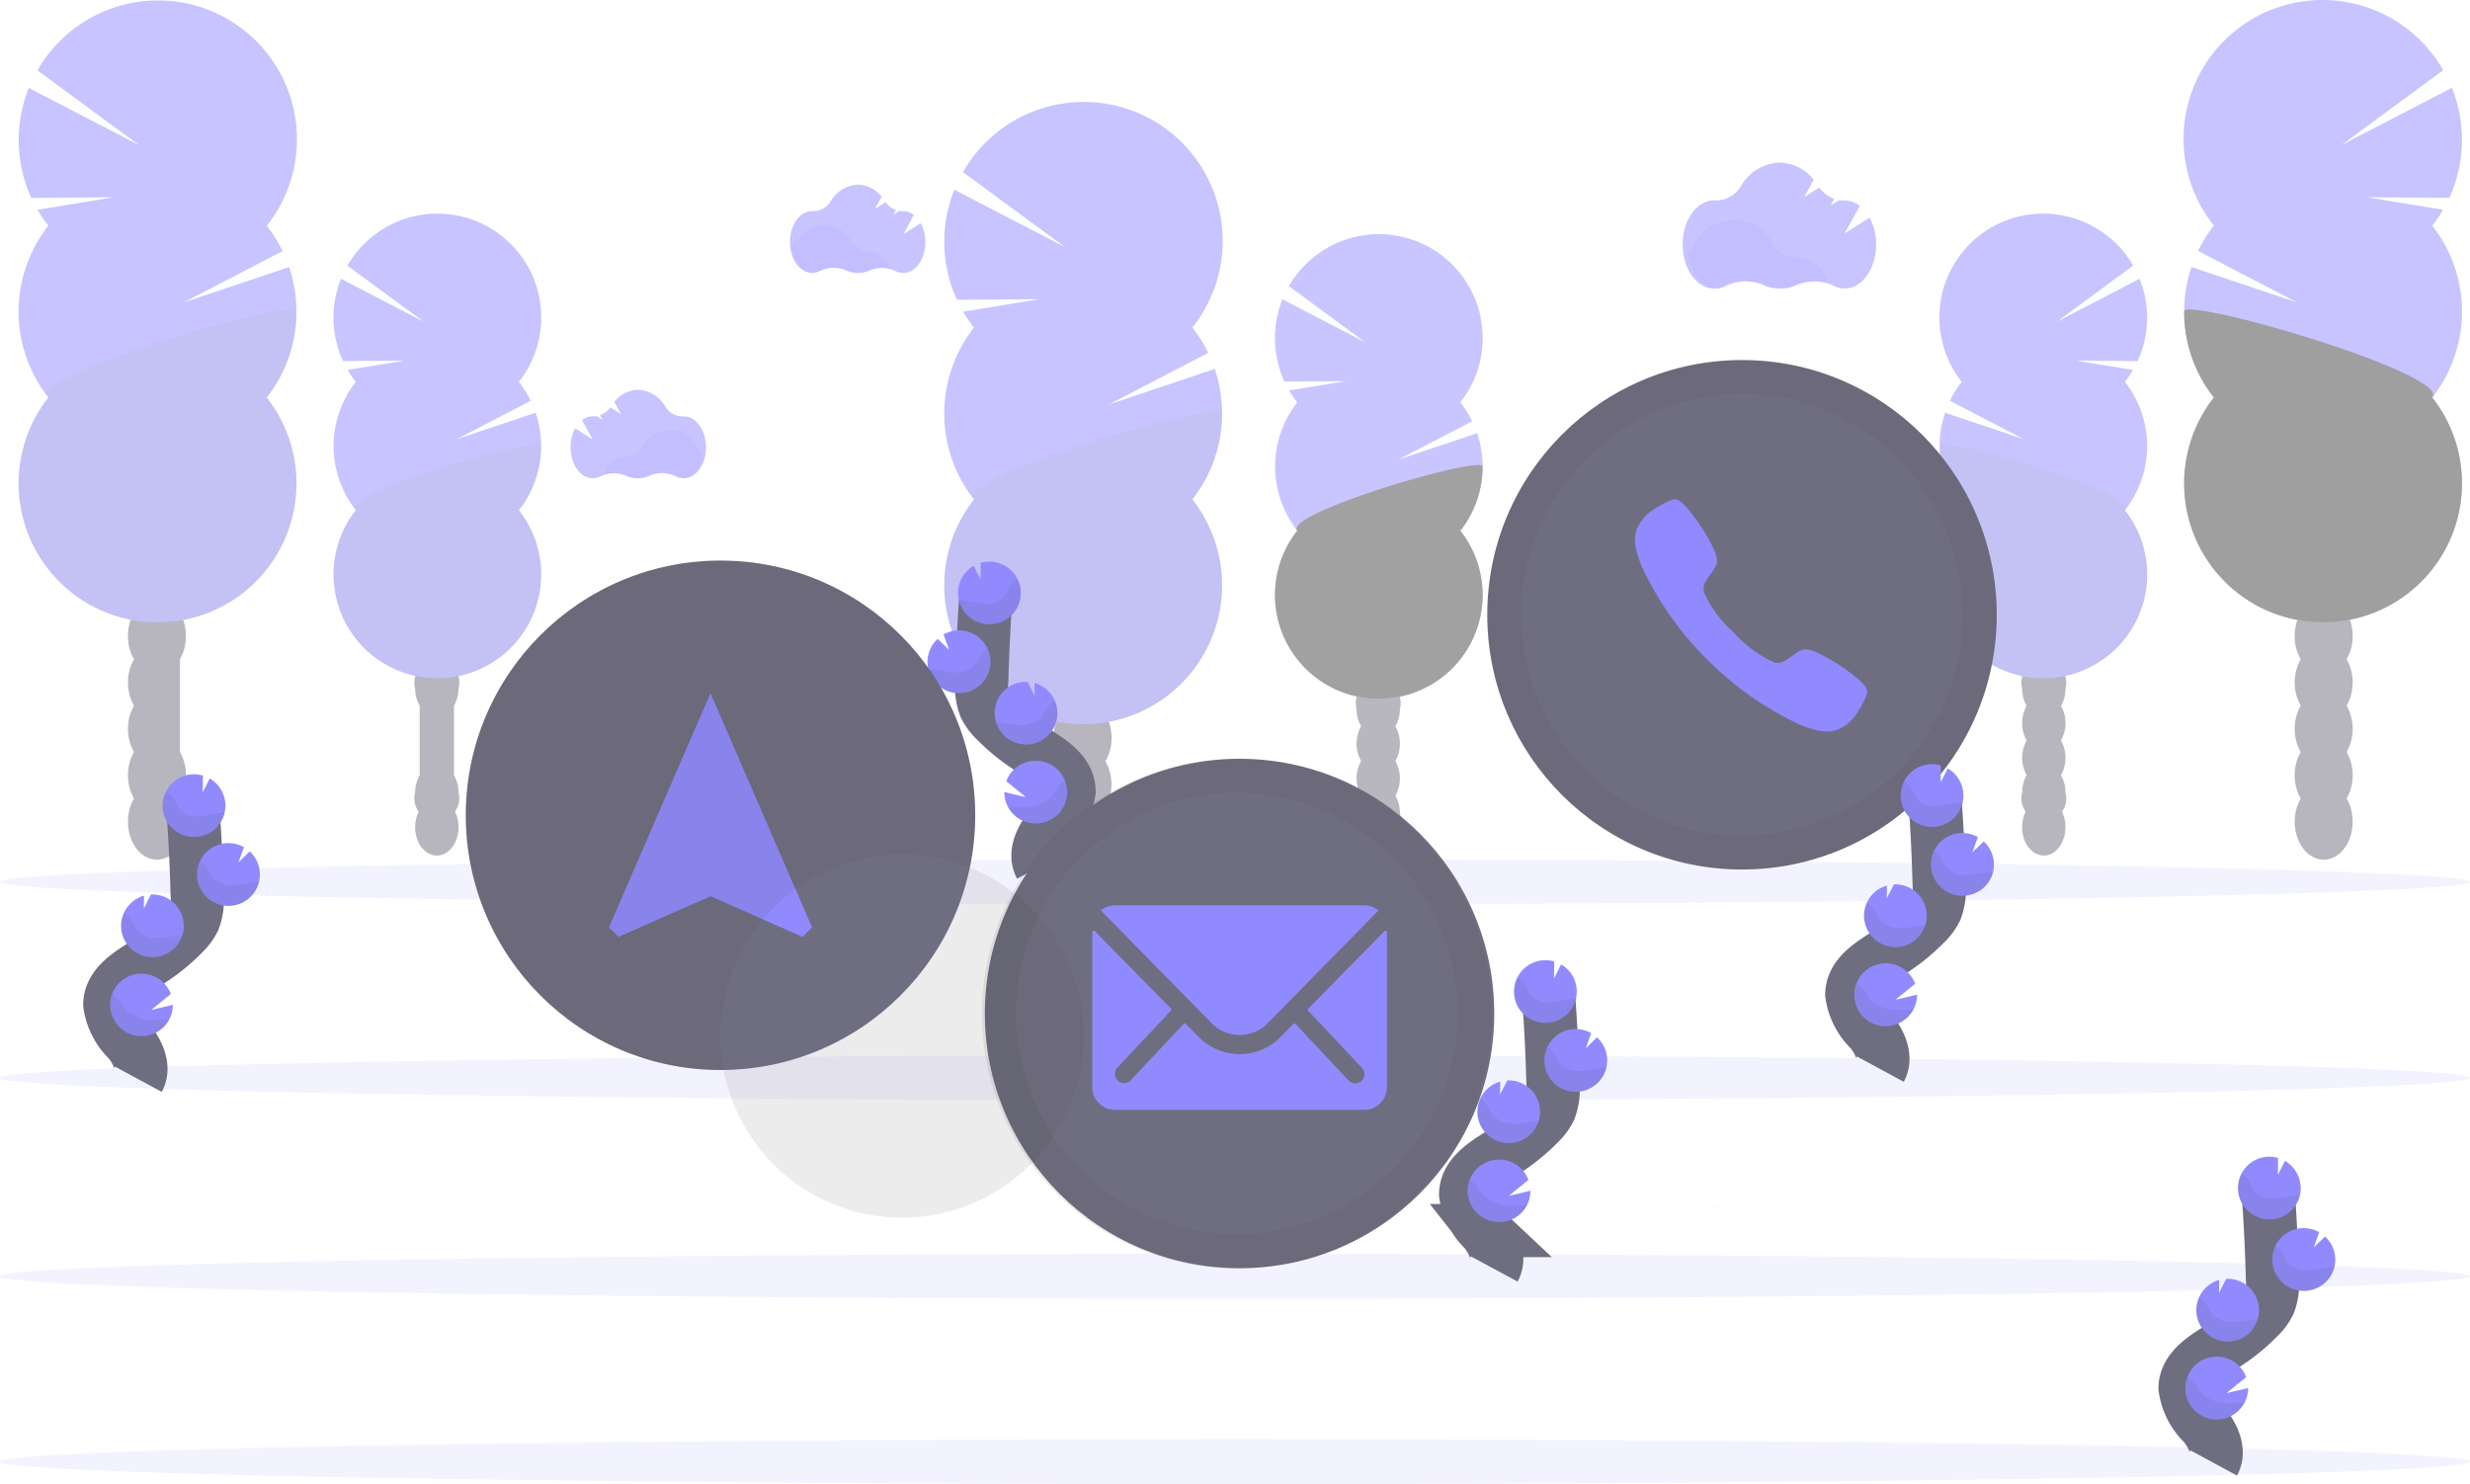 <svg xmlns="http://www.w3.org/2000/svg" width="185.734" height="111.606" viewBox="0 0 185.734 111.606"><defs><style>.a{opacity:0.75;}.b,.h{opacity:0.5;}.c{fill:#3f3d56;}.d,.g,.h{fill:#6c63ff;}.e,.g,.j{opacity:0.1;}.f{opacity:0.491;}.i{fill:none;stroke:#3f3d56;stroke-miterlimit:10;stroke-width:4px;}</style></defs><g class="a" transform="translate(0 0.359)"><g class="b" transform="translate(71.005 7.305)"><ellipse class="c" cx="2.18" cy="2.855" rx="2.18" ry="2.855" transform="translate(8.218 58.934)"/><path class="c" d="M523.914,441.59a3.449,3.449,0,0,0,.456-1.746c0-1.577-.977-2.855-2.182-2.855S520,438.272,520,439.849a3.45,3.45,0,0,0,.456,1.746,3.566,3.566,0,0,0,0,3.489,3.566,3.566,0,0,0,0,3.489,3.438,3.438,0,0,0-.456,1.746c0,1.575.977,2.855,2.18,2.855s2.182-1.28,2.182-2.855a3.438,3.438,0,0,0-.456-1.746,3.566,3.566,0,0,0,0-3.489,3.566,3.566,0,0,0,0-3.489Z" transform="translate(-511.789 -392.017)"/><ellipse class="c" cx="2.18" cy="2.855" rx="2.18" ry="2.855" transform="translate(8.218 41.488)"/><ellipse class="c" cx="2.18" cy="2.855" rx="2.18" ry="2.855" transform="translate(8.218 37.999)"/><path class="d" d="M479.385,219.245a10.168,10.168,0,0,1-.812-1.2l5.729-.941-6.2.046a10.466,10.466,0,0,1-.192-8.277l8.314,4.313-7.664-5.637a10.448,10.448,0,1,1,17.245,11.688,10.45,10.45,0,0,1,1.192,1.9l-7.44,3.874,7.931-2.661a10.448,10.448,0,0,1-1.684,9.81,10.446,10.446,0,1,1-16.421,0,10.446,10.446,0,0,1,0-12.918Z" transform="translate(-477.149 -202.271)"/><path class="e" d="M498.042,323.92a10.4,10.4,0,0,1-2.236,6.459,10.446,10.446,0,1,1-16.421,0C477.985,328.6,498.042,322.748,498.042,323.92Z" transform="translate(-477.149 -300.487)"/></g><g class="f" transform="translate(95.87 17.247)"><ellipse class="c" cx="1.631" cy="2.133" rx="1.631" ry="2.133" transform="translate(6.141 44.004)"/><path class="c" d="M658.679,430.757a2.573,2.573,0,0,0,.339-1.3,1.689,1.689,0,1,0-3.259,0,2.554,2.554,0,0,0,.341,1.3,2.663,2.663,0,0,0,0,2.608,2.663,2.663,0,0,0,0,2.608,2.554,2.554,0,0,0-.341,1.3,1.689,1.689,0,1,0,3.259,0,2.573,2.573,0,0,0-.339-1.3,2.682,2.682,0,0,0,0-2.608A2.683,2.683,0,0,0,658.679,430.757Z" transform="translate(-649.62 -393.747)"/><ellipse class="c" cx="1.631" cy="2.133" rx="1.631" ry="2.133" transform="translate(6.141 30.967)"/><ellipse class="c" cx="1.631" cy="2.133" rx="1.631" ry="2.133" transform="translate(6.141 28.359)"/><path class="d" d="M625.391,264.75a7.477,7.477,0,0,1-.607-.893l4.282-.7-4.631.034a7.825,7.825,0,0,1-.149-6.187l6.214,3.225-5.731-4.215a7.808,7.808,0,1,1,12.893,8.737,7.9,7.9,0,0,1,.891,1.424L633,269.06l5.926-1.989a7.81,7.81,0,0,1-1.259,7.331,7.806,7.806,0,1,1-12.263,0,7.806,7.806,0,0,1,0-9.653Z" transform="translate(-623.72 -252.103)"/><path d="M639.348,342.815a7.773,7.773,0,0,1-1.671,4.827,7.806,7.806,0,1,1-12.263,0C624.364,346.314,639.348,341.94,639.348,342.815Z" transform="translate(-623.736 -325.341)"/></g><g class="b" transform="translate(164.187 -0.359)"><ellipse class="c" cx="2.18" cy="2.855" rx="2.18" ry="2.855" transform="translate(8.365 58.934)"/><path class="c" d="M1079.645,401.59a3.449,3.449,0,0,1-.456-1.746c0-1.577.977-2.855,2.182-2.855s2.181,1.278,2.181,2.855a3.449,3.449,0,0,1-.456,1.746,3.566,3.566,0,0,1,0,3.489,3.566,3.566,0,0,1,0,3.489,3.438,3.438,0,0,1,.456,1.746c0,1.575-.977,2.855-2.181,2.855s-2.182-1.28-2.182-2.855a3.438,3.438,0,0,1,.456-1.746,3.566,3.566,0,0,1,0-3.489A3.566,3.566,0,0,1,1079.645,401.59Z" transform="translate(-1070.826 -352.017)"/><ellipse class="c" cx="2.18" cy="2.855" rx="2.18" ry="2.855" transform="translate(8.365 41.488)"/><ellipse class="c" cx="2.18" cy="2.855" rx="2.18" ry="2.855" transform="translate(8.365 37.999)"/><path class="d" d="M1054.249,179.245a10.179,10.179,0,0,0,.812-1.2l-5.729-.941,6.2.046a10.465,10.465,0,0,0,.192-8.277l-8.314,4.313,7.664-5.637a10.448,10.448,0,1,0-17.245,11.688,10.452,10.452,0,0,0-1.192,1.9l7.44,3.874-7.931-2.661a10.448,10.448,0,0,0,1.684,9.81,10.446,10.446,0,1,0,16.421,0,10.446,10.446,0,0,0,0-12.918Z" transform="translate(-1035.541 -162.271)"/><path d="M1035.809,283.92a10.4,10.4,0,0,0,2.236,6.459,10.446,10.446,0,1,0,16.421,0C1055.867,288.6,1035.809,282.748,1035.809,283.92Z" transform="translate(-1035.758 -260.487)"/></g><g class="b" transform="translate(145.834 15.704)"><ellipse class="c" cx="1.631" cy="2.133" rx="1.631" ry="2.133" transform="translate(6.218 44.004)"/><path class="c" d="M972.569,424.757a2.572,2.572,0,0,1-.339-1.3,1.689,1.689,0,1,1,3.259,0,2.553,2.553,0,0,1-.341,1.3,2.663,2.663,0,0,1,0,2.608,2.663,2.663,0,0,1,0,2.608,2.554,2.554,0,0,1,.341,1.3,1.689,1.689,0,1,1-3.259,0,2.573,2.573,0,0,1,.339-1.3,2.683,2.683,0,0,1,0-2.608,2.683,2.683,0,0,1,0-2.608Z" transform="translate(-966.007 -387.747)"/><ellipse class="c" cx="1.631" cy="2.133" rx="1.631" ry="2.133" transform="translate(6.218 30.967)"/><ellipse class="c" cx="1.631" cy="2.133" rx="1.631" ry="2.133" transform="translate(6.218 28.359)"/><path class="d" d="M953.706,258.75a7.47,7.47,0,0,0,.607-.893l-4.282-.7,4.631.034a7.825,7.825,0,0,0,.149-6.187l-6.214,3.225,5.731-4.215a7.808,7.808,0,1,0-12.893,8.737,7.894,7.894,0,0,0-.891,1.424l5.557,2.888-5.915-1.987a7.81,7.81,0,0,0,1.259,7.331,7.806,7.806,0,1,0,12.263,0,7.806,7.806,0,0,0,0-9.653Z" transform="translate(-939.756 -246.103)"/><path class="e" d="M939.783,336.815a7.774,7.774,0,0,0,1.671,4.827,7.806,7.806,0,1,0,12.263,0C954.767,340.314,939.783,335.94,939.783,336.815Z" transform="translate(-939.775 -319.341)"/></g><g class="b" transform="translate(1.4 -0.327)"><ellipse class="c" cx="2.18" cy="2.855" rx="2.18" ry="2.855" transform="translate(8.22 58.902)"/><path class="c" d="M106.114,401.59a3.449,3.449,0,0,0,.456-1.746c0-1.577-.977-2.855-2.18-2.855s-2.18,1.278-2.18,2.855a3.449,3.449,0,0,0,.454,1.746,3.577,3.577,0,0,0,0,3.489,3.577,3.577,0,0,0,0,3.489,3.435,3.435,0,0,0-.454,1.746c0,1.575.975,2.855,2.18,2.855s2.186-1.276,2.186-2.851a3.438,3.438,0,0,0-.456-1.746,797839.729,797839.729,0,0,1,0-6.978Z" transform="translate(-93.989 -352.049)"/><ellipse class="c" cx="2.18" cy="2.855" rx="2.18" ry="2.855" transform="translate(8.22 41.456)"/><ellipse class="c" cx="2.18" cy="2.855" rx="2.18" ry="2.855" transform="translate(8.22 37.967)"/><path class="d" d="M61.549,179.381a10.409,10.409,0,0,1-.812-1.2l5.731-.941-6.2.056a10.465,10.465,0,0,1-.192-8.277l8.316,4.313L60.725,167.7A10.446,10.446,0,1,1,77.97,179.386a10.45,10.45,0,0,1,1.192,1.9l-7.442,3.865,7.932-2.661a10.46,10.46,0,0,1-1.686,9.81,10.446,10.446,0,1,1-16.421,0,10.446,10.446,0,0,1,0-12.918Z" transform="translate(-59.309 -162.439)"/><path class="e" d="M80.2,283.92a10.4,10.4,0,0,1-2.236,6.459,10.446,10.446,0,1,1-16.421,0C60.145,288.6,80.2,282.748,80.2,283.92Z" transform="translate(-59.309 -260.519)"/></g><g class="b" transform="translate(25.077 15.704)"><ellipse class="c" cx="1.631" cy="2.133" rx="1.631" ry="2.133" transform="translate(6.141 44.004)"/><path class="c" d="M217.85,424.757a2.573,2.573,0,0,0,.339-1.3,1.689,1.689,0,1,0-3.259,0,2.573,2.573,0,0,0,.341,1.3,445676.2,445676.2,0,0,1,0,5.216,2.573,2.573,0,0,0-.341,1.3,1.689,1.689,0,1,0,3.259,0,2.573,2.573,0,0,0-.339-1.3,222832.884,222832.884,0,0,0,0-5.215Z" transform="translate(-208.789 -387.747)"/><ellipse class="c" cx="1.631" cy="2.133" rx="1.631" ry="2.133" transform="translate(6.141 30.967)"/><ellipse class="c" cx="1.631" cy="2.133" rx="1.631" ry="2.133" transform="translate(6.141 28.359)"/><path class="d" d="M184.551,258.75a7.7,7.7,0,0,1-.607-.893l4.282-.7-4.631.034a7.825,7.825,0,0,1-.149-6.187l6.214,3.225-5.731-4.215a7.808,7.808,0,1,1,12.893,8.737,7.688,7.688,0,0,1,.891,1.424l-5.557,2.888,5.926-1.989a7.81,7.81,0,0,1-1.259,7.331,7.806,7.806,0,1,1-12.263,0,7.806,7.806,0,0,1,0-9.653Z" transform="translate(-182.88 -246.103)"/><path class="e" d="M198.508,336.815a7.774,7.774,0,0,1-1.671,4.827,7.806,7.806,0,1,1-12.263,0C183.52,340.314,198.508,335.94,198.508,336.815Z" transform="translate(-182.896 -319.341)"/></g><ellipse class="g" cx="92.867" cy="1.698" rx="92.867" ry="1.698" transform="translate(0 93.913)"/><ellipse class="g" cx="92.867" cy="1.698" rx="92.867" ry="1.698" transform="translate(0 107.852)"/><ellipse class="g" cx="92.867" cy="1.698" rx="92.867" ry="1.698" transform="translate(0 64.252)"/><ellipse class="g" cx="92.867" cy="1.698" rx="92.867" ry="1.698" transform="translate(0 78.989)"/><path class="g" d="M816.466,253.308a3.506,3.506,0,0,0-2.031.222,3,3,0,0,1-2.441,0,3.426,3.426,0,0,0-2.874.056,1.771,1.771,0,0,1-.826.207c-1.165,0-2.133-1.173-2.334-2.719a2.277,2.277,0,0,0,.575-.627,3.27,3.27,0,0,1,5.838-.021,2.238,2.238,0,0,0,1.933,1.061h.031A2.411,2.411,0,0,1,816.466,253.308Z" transform="translate(-679.069 -232.45)"/><path class="h" d="M820,230.2l-1.882,1.192,1.15-2.077a1.859,1.859,0,0,0-1.138-.4H818.1a2.175,2.175,0,0,1-.383-.029l-.648.4.274-.5a2.259,2.259,0,0,1-1.117-.847l-1.15.724.72-1.311a3.339,3.339,0,0,0-2.556-1.291,3.506,3.506,0,0,0-2.928,1.8,2.186,2.186,0,0,1-1.933,1.042h-.063c-1.311,0-2.372,1.485-2.372,3.317s1.061,3.319,2.372,3.319a1.8,1.8,0,0,0,.826-.207,3.422,3.422,0,0,1,2.874-.057,2.98,2.98,0,0,0,2.441,0,3.434,3.434,0,0,1,2.847.056,1.782,1.782,0,0,0,.816.2c1.311,0,2.372-1.487,2.372-3.319A4.2,4.2,0,0,0,820,230.2Z" transform="translate(-679.415 -214.196)"/><path class="g" d="M412.25,253.807a2.46,2.46,0,0,0-1.424.155,2.092,2.092,0,0,1-1.707,0,2.391,2.391,0,0,0-2.01.04,1.268,1.268,0,0,1-.575.144c-.814,0-1.493-.82-1.634-1.9a1.594,1.594,0,0,0,.408-.439,2.29,2.29,0,0,1,4.087-.015,1.569,1.569,0,0,0,1.355.743h.021A1.7,1.7,0,0,1,412.25,253.807Z" transform="translate(-345.379 -233.986)"/><path class="h" d="M414.715,237.637l-1.316.835.8-1.454a1.293,1.293,0,0,0-.8-.284h-.023a1.435,1.435,0,0,1-.272-.021l-.446.284.192-.349a1.59,1.59,0,0,1-.782-.592l-.8.506.506-.916a2.34,2.34,0,0,0-1.79-.906A2.451,2.451,0,0,0,407.94,236a1.533,1.533,0,0,1-1.355.73h-.044c-.918,0-1.661,1.039-1.661,2.322s.743,2.322,1.661,2.322a1.246,1.246,0,0,0,.575-.146,2.4,2.4,0,0,1,2.008-.038,2.058,2.058,0,0,0,1.709.012,2.4,2.4,0,0,1,1.993.038,1.242,1.242,0,0,0,.575.142c.916,0,1.659-1.04,1.659-2.322A2.938,2.938,0,0,0,414.715,237.637Z" transform="translate(-345.477 -221.213)"/><path class="g" d="M321.59,332.217a2.457,2.457,0,0,1,1.422.155,2.1,2.1,0,0,0,1.709,0,2.4,2.4,0,0,1,2.01.038,1.24,1.24,0,0,0,.575.146c.814,0,1.493-.822,1.632-1.9a1.562,1.562,0,0,1-.406-.439,2.292,2.292,0,0,0-4.089-.013,1.569,1.569,0,0,1-1.353.743h-.021A1.71,1.71,0,0,0,321.59,332.217Z" transform="translate(-276.12 -296.948)"/><path class="h" d="M307.2,316.085l1.318.835-.8-1.452a1.3,1.3,0,0,1,.8-.285h.021a1.634,1.634,0,0,0,.274-.019l.446.282-.192-.347a1.588,1.588,0,0,0,.78-.592l.8.506-.5-.918a2.338,2.338,0,0,1,1.79-.9,2.453,2.453,0,0,1,2.048,1.265,1.533,1.533,0,0,0,1.353.73h.046c.916,0,1.659,1.04,1.659,2.322s-.743,2.322-1.659,2.322a1.243,1.243,0,0,1-.575-.144,2.391,2.391,0,0,0-2.01-.04,2.08,2.08,0,0,1-.858.192,2.108,2.108,0,0,1-.851-.18,2.4,2.4,0,0,0-1.991.038,1.241,1.241,0,0,1-.575.142c-.918,0-1.661-1.038-1.661-2.322A2.958,2.958,0,0,1,307.2,316.085Z" transform="translate(-263.955 -284.237)"/><path class="i" d="M707.239,566.812c.5-.927-.067-2.062-.719-2.888a4.691,4.691,0,0,1-1.431-2.738c.025-1.512,1.631-2.407,2.912-3.208a14.235,14.235,0,0,0,2.615-2.108,3.857,3.857,0,0,0,.8-1.077,4.355,4.355,0,0,0,.241-1.916q-.082-3.236-.32-6.469" transform="translate(-594.88 -471.751)"/><path class="d" d="M730.558,536.358a2.359,2.359,0,0,0-1.178-1.933l-.529,1.044.017-1.265a2.359,2.359,0,1,0,1.69,2.154Z" transform="translate(-611.993 -462.265)"/><path class="d" d="M709.689,614.751a2.359,2.359,0,0,1-4.453-.958,2.3,2.3,0,0,1,.153-.958,2.361,2.361,0,0,1,4.407.025l-1.473,1.2,1.621-.383A2.346,2.346,0,0,1,709.689,614.751Z" transform="translate(-594.864 -524.496)"/><path class="d" d="M711.989,585.372a2.359,2.359,0,0,1-.747-4.627l-.013.971.535-1.058h0a2.359,2.359,0,0,1,.22,4.714Z" transform="translate(-598.427 -499.775)"/><path class="d" d="M741.835,565.49a2.359,2.359,0,1,1,1.042-4.407l-.416,1.15.849-.839a2.359,2.359,0,0,1-1.483,4.095Z" transform="translate(-623.221 -483.755)"/><path class="e" d="M730.224,542.445c-.544.059-1.073.228-1.621.263a1.754,1.754,0,0,1-1.491-.521,7.562,7.562,0,0,1-.437-.766,1.679,1.679,0,0,0-.594-.56,2.359,2.359,0,1,0,4.407,1.567C730.4,542.429,730.313,542.435,730.224,542.445Z" transform="translate(-611.973 -467.718)"/><path class="e" d="M741.878,571.185a2.359,2.359,0,0,1-2.244-3.365,1.744,1.744,0,0,1,.473.475,7.989,7.989,0,0,0,.468.78,1.924,1.924,0,0,0,1.565.546c.569-.029,1.119-.192,1.686-.24.079,0,.157-.012.238-.013A2.359,2.359,0,0,1,741.878,571.185Z" transform="translate(-623.261 -489.445)"/><path class="e" d="M711.993,591.261a2.359,2.359,0,0,1-2.263-3.321,1.917,1.917,0,0,1,.5.479,7.89,7.89,0,0,0,.512.8,2.136,2.136,0,0,0,1.669.575c.6-.025,1.15-.155,1.724-.192A2.363,2.363,0,0,1,711.993,591.261Z" transform="translate(-598.423 -505.659)"/><path class="e" d="M709.689,621.086a2.359,2.359,0,0,1-4.453-.958,2.3,2.3,0,0,1,.153-.958,2.354,2.354,0,0,1,.517.462c.224.272.372.575.632.837a2.948,2.948,0,0,0,1.952.686,9.915,9.915,0,0,0,1.2-.069Z" transform="translate(-594.846 -530.827)"/><path class="i" d="M97.239,494.812c.5-.927-.067-2.062-.719-2.887a4.7,4.7,0,0,1-1.431-2.738c.025-1.512,1.631-2.407,2.912-3.207a14.237,14.237,0,0,0,2.615-2.108,3.857,3.857,0,0,0,.8-1.077,4.355,4.355,0,0,0,.241-1.916q-.084-3.236-.32-6.469" transform="translate(-86.833 -414.019)"/><path class="d" d="M120.558,464.358a2.359,2.359,0,0,0-1.178-1.933l-.529,1.044.017-1.265a2.359,2.359,0,1,0,1.69,2.154Z" transform="translate(-103.61 -404.246)"/><path class="d" d="M99.689,542.751a2.359,2.359,0,0,1-4.453-.958,2.3,2.3,0,0,1,.153-.958,2.361,2.361,0,0,1,4.407.025l-1.473,1.2,1.621-.383A2.345,2.345,0,0,1,99.689,542.751Z" transform="translate(-86.949 -466.477)"/><path class="d" d="M101.989,513.372a2.359,2.359,0,0,1-.747-4.627l-.013.971.535-1.058h0a2.359,2.359,0,0,1,.22,4.714Z" transform="translate(-90.414 -441.756)"/><path class="d" d="M131.835,493.49a2.359,2.359,0,1,1,1.042-4.407l-.416,1.15.849-.839a2.359,2.359,0,0,1-1.483,4.095Z" transform="translate(-114.533 -425.736)"/><path class="e" d="M120.224,470.445c-.544.059-1.073.228-1.621.263a1.754,1.754,0,0,1-1.491-.521,7.568,7.568,0,0,1-.437-.766,1.678,1.678,0,0,0-.594-.56,2.359,2.359,0,1,0,4.407,1.567C120.4,470.429,120.313,470.435,120.224,470.445Z" transform="translate(-103.595 -409.696)"/><path class="e" d="M131.878,499.185a2.359,2.359,0,0,1-2.244-3.365,1.746,1.746,0,0,1,.473.475,7.993,7.993,0,0,0,.468.78,1.924,1.924,0,0,0,1.565.546c.569-.029,1.119-.192,1.686-.24.079,0,.157-.012.238-.013A2.359,2.359,0,0,1,131.878,499.185Z" transform="translate(-114.576 -431.423)"/><path class="e" d="M101.993,519.261a2.359,2.359,0,0,1-2.263-3.321,1.916,1.916,0,0,1,.5.479,7.9,7.9,0,0,0,.512.8,2.136,2.136,0,0,0,1.669.575c.6-.025,1.15-.155,1.724-.192A2.363,2.363,0,0,1,101.993,519.261Z" transform="translate(-90.418 -447.637)"/><path class="e" d="M99.689,549.086a2.359,2.359,0,0,1-4.453-.958,2.3,2.3,0,0,1,.153-.958,2.355,2.355,0,0,1,.517.462c.224.272.372.575.632.837a2.948,2.948,0,0,0,1.952.686A9.914,9.914,0,0,0,99.689,549.086Z" transform="translate(-86.949 -472.805)"/><path class="i" d="M493.836,412.458c-.5-.925.067-2.06.72-2.886a4.677,4.677,0,0,0,1.429-2.738c-.023-1.514-1.629-2.407-2.912-3.207a14.178,14.178,0,0,1-2.613-2.108,3.789,3.789,0,0,1-.8-1.075,4.415,4.415,0,0,1-.241-1.916q.086-3.236.32-6.469" transform="translate(-415.595 -347.697)"/><path class="d" d="M478.379,382a2.357,2.357,0,0,1,1.176-1.933l.529,1.044-.015-1.265a2.418,2.418,0,0,1,.776-.094A2.359,2.359,0,1,1,478.379,382Z" transform="translate(-406.337 -337.879)"/><path class="d" d="M499.241,460.311a2.359,2.359,0,1,0-.113-1.9l1.473,1.2-1.621-.383A2.345,2.345,0,0,0,499.241,460.311Z" transform="translate(-423.46 -400.029)"/><path class="d" d="M496.934,431.011a2.359,2.359,0,0,0,.749-4.627l.011.971-.535-1.058h0a2.359,2.359,0,0,0-2.472,2.24,2.33,2.33,0,0,0,.1.8,2.357,2.357,0,0,0,2.144,1.669Z" transform="translate(-419.891 -375.387)"/><path class="d" d="M467.028,411.11a2.359,2.359,0,1,0-1.044-4.407l.418,1.15-.858-.822a2.339,2.339,0,0,0-.766,1.629,2.281,2.281,0,0,0,.059.65A2.357,2.357,0,0,0,467.028,411.11Z" transform="translate(-395.033 -359.352)"/><path class="e" d="M478.934,388.085c.544.059,1.073.228,1.619.263a1.762,1.762,0,0,0,1.493-.521,7.546,7.546,0,0,0,.435-.766,1.685,1.685,0,0,1,.6-.56,2.359,2.359,0,1,1-4.407,1.565C478.756,388.067,478.844,388.075,478.934,388.085Z" transform="translate(-406.579 -343.326)"/><path class="e" d="M467.316,416.8a2.361,2.361,0,0,0,2.244-3.365,1.753,1.753,0,0,0-.475.475,7.992,7.992,0,0,1-.467.78,1.918,1.918,0,0,1-1.564.546c-.569-.029-1.119-.192-1.686-.24-.079,0-.159-.012-.238-.013a2.357,2.357,0,0,0,2.186,1.816Z" transform="translate(-395.326 -365.036)"/><path class="e" d="M497.382,436.9a2.357,2.357,0,0,0,2.263-3.32,1.883,1.883,0,0,0-.5.479,7.893,7.893,0,0,1-.512.8,2.14,2.14,0,0,1-1.671.575c-.6-.025-1.15-.155-1.724-.192A2.357,2.357,0,0,0,497.382,436.9Z" transform="translate(-420.346 -381.267)"/><path class="e" d="M500.34,466.726a2.359,2.359,0,0,0,4.3-1.916,2.265,2.265,0,0,0-.517.462c-.224.272-.383.575-.632.837a2.952,2.952,0,0,1-1.954.686A10.344,10.344,0,0,1,500.34,466.726Z" transform="translate(-424.577 -406.435)"/><circle class="c" cx="19.153" cy="19.153" r="19.153" transform="translate(111.84 26.716)"/><path class="d" d="M803.121,368.918a14.511,14.511,0,0,0-3.066-2.048c-.918-.441-1.255-.433-1.9.036-.54.383-.891.753-1.512.617a9.1,9.1,0,0,1-3.041-2.249,8.836,8.836,0,0,1-2.246-3.039c-.132-.63.232-.973.619-1.514.468-.65.481-.987.036-1.9a14.692,14.692,0,0,0-2.05-3.066c-.673-.671-.818-.523-1.186-.383a6.863,6.863,0,0,0-1.086.575,3.278,3.278,0,0,0-1.3,1.378c-.263.56-.56,1.6.968,4.317a24.085,24.085,0,0,0,4.234,5.647h0a24.12,24.12,0,0,0,5.666,4.242c2.717,1.533,3.757,1.228,4.317.968a3.217,3.217,0,0,0,1.376-1.3,6.773,6.773,0,0,0,.575-1.086C803.645,369.736,803.794,369.587,803.121,368.918Z" transform="translate(-663.227 -318.068)"/><path class="e" d="M750.85,300.86A19.161,19.161,0,1,0,770,320.014,19.161,19.161,0,0,0,750.85,300.86Zm0,35.757a16.606,16.606,0,1,1,16.607-16.606,16.606,16.606,0,0,1-16.607,16.606Z" transform="translate(-619.857 -274.142)"/><circle class="c" cx="19.153" cy="19.153" r="19.153" transform="translate(74.056 56.699)"/><path class="d" d="M566.215,522.268,560.48,528.1a.1.1,0,0,0,0,.149l4.024,4.279a.692.692,0,1,1-.979.979l-4-4.263a.109.109,0,0,0-.153,0l-.975.985a4.286,4.286,0,0,1-3.066,1.289,4.38,4.38,0,0,1-3.119-1.326l-.937-.958a.109.109,0,0,0-.153,0l-3.993,4.254a.692.692,0,1,1-.979-.979l4.008-4.269a.115.115,0,0,0,0-.149l-5.735-5.834a.105.105,0,0,0-.18.075v11.675a1.709,1.709,0,0,0,1.7,1.7H564.7a1.709,1.709,0,0,0,1.7-1.7V522.343a.105.105,0,0,0-.184-.075Z" transform="translate(-462.108 -452.608)"/><path class="d" d="M558.079,522.377a2.9,2.9,0,0,0,2.092-.862l8.352-8.5a1.667,1.667,0,0,0-1.054-.383H548.7a1.656,1.656,0,0,0-1.054.383l8.354,8.5A2.89,2.89,0,0,0,558.079,522.377Z" transform="translate(-464.866 -444.913)"/><path class="e" d="M519.94,452.69a19.161,19.161,0,1,0,19.151,19.154A19.161,19.161,0,0,0,519.94,452.69Zm0,35.758a16.606,16.606,0,1,1,16.606-16.607A16.606,16.606,0,0,1,519.94,488.448Z" transform="translate(-426.937 -395.989)"/><circle class="c" cx="19.153" cy="19.153" r="19.153" transform="translate(35.026 41.795)"/><path class="d" d="M332.635,430.16,325,447.776l.713.713,6.925-3.054,6.925,3.054.713-.713Z" transform="translate(-279.21 -378.4)"/><path class="e" d="M283.97,378a19.161,19.161,0,1,0,19.151,19.157A19.161,19.161,0,0,0,283.97,378Zm0,35.757a13.652,13.652,0,1,1,0,.008Z" transform="translate(-229.789 -336.211)"/><g class="j" transform="translate(128.747 90.322)"><path d="M812.022,628.174h-.042a1.289,1.289,0,0,0,.492,0h.048A1.725,1.725,0,0,0,812.022,628.174Z" transform="translate(-811.98 -628.156)"/></g><path class="i" d="M879.319,490.93c.5-.925-.067-2.062-.72-2.888a4.671,4.671,0,0,1-1.429-2.738c.023-1.512,1.629-2.4,2.912-3.207a14.16,14.16,0,0,0,2.614-2.108,3.818,3.818,0,0,0,.8-1.075,4.415,4.415,0,0,0,.241-1.916q-.084-3.238-.32-6.469" transform="translate(-737.922 -410.894)"/><path class="d" d="M902.628,460.444a2.355,2.355,0,0,0-1.176-1.931l-.529,1.044.015-1.265a2.315,2.315,0,0,0-.776-.094,2.359,2.359,0,1,0,2.466,2.246Z" transform="translate(-754.99 -401.093)"/><path class="d" d="M881.768,538.758a2.359,2.359,0,1,1,.113-1.9l-1.473,1.2,1.621-.383a2.346,2.346,0,0,1-.261,1.084Z" transform="translate(-737.87 -463.242)"/><path class="d" d="M884.06,509.461a2.359,2.359,0,0,1-.749-4.627l-.011.971.535-1.056h0a2.359,2.359,0,1,1,.22,4.714Z" transform="translate(-741.423 -438.606)"/><path class="d" d="M913.912,489.58a2.359,2.359,0,1,1,1.044-4.407l-.418,1.15.858-.824a2.345,2.345,0,0,1,.766,1.629,2.276,2.276,0,0,1-.059.65A2.359,2.359,0,0,1,913.912,489.58Z" transform="translate(-766.228 -422.585)"/><path class="e" d="M902.3,466.525c-.544.061-1.075.23-1.621.264a1.757,1.757,0,0,1-1.493-.523,7.325,7.325,0,0,1-.435-.766,1.7,1.7,0,0,0-.594-.56,2.359,2.359,0,1,0,4.407,1.565C902.478,466.509,902.39,466.515,902.3,466.525Z" transform="translate(-754.975 -406.538)"/><path class="e" d="M913.953,495.275a2.361,2.361,0,0,1-2.244-3.365,1.744,1.744,0,0,1,.475.473,7.57,7.57,0,0,0,.468.78,1.919,1.919,0,0,0,1.563.548c.569-.027,1.119-.192,1.686-.24.079,0,.159-.013.238-.015A2.359,2.359,0,0,1,913.953,495.275Z" transform="translate(-766.262 -428.272)"/><path class="e" d="M884.061,515.324A2.357,2.357,0,0,1,881.8,512a1.946,1.946,0,0,1,.5.479c.192.259.3.558.512.8a2.183,2.183,0,0,0,1.671.586c.6-.013,1.15-.157,1.724-.2A2.359,2.359,0,0,1,884.061,515.324Z" transform="translate(-741.414 -444.462)"/><path class="e" d="M881.825,545.176a2.361,2.361,0,0,1-4.3-1.916,2.312,2.312,0,0,1,.517.462c.226.274.374.575.632.839a2.963,2.963,0,0,0,1.954.686A10.334,10.334,0,0,0,881.825,545.176Z" transform="translate(-737.903 -469.655)"/><path class="i" d="M1038.319,642.93c.5-.925-.067-2.062-.72-2.888a4.671,4.671,0,0,1-1.429-2.738c.023-1.512,1.629-2.4,2.912-3.207a14.163,14.163,0,0,0,2.614-2.108,3.819,3.819,0,0,0,.8-1.075,4.417,4.417,0,0,0,.241-1.916q-.082-3.238-.32-6.469" transform="translate(-871.862 -533.286)"/><path class="d" d="M1061.668,612.445a2.355,2.355,0,0,0-1.176-1.931l-.529,1.044.015-1.265a2.313,2.313,0,0,0-.766-.094,2.359,2.359,0,1,0,2.466,2.246Z" transform="translate(-888.672 -523.58)"/><path class="d" d="M1040.768,690.758a2.359,2.359,0,1,1,.113-1.9l-1.474,1.2,1.621-.383A2.344,2.344,0,0,1,1040.768,690.758Z" transform="translate(-871.978 -585.663)"/><path class="d" d="M1043.059,661.461a2.359,2.359,0,0,1-.749-4.627l-.011.971.535-1.056h0a2.359,2.359,0,1,1,.22,4.714Z" transform="translate(-875.434 -560.947)"/><path class="d" d="M1072.912,641.58a2.359,2.359,0,1,1,1.044-4.407l-.418,1.15.858-.824a2.345,2.345,0,0,1,.766,1.629,2.276,2.276,0,0,1-.059.65A2.359,2.359,0,0,1,1072.912,641.58Z" transform="translate(-899.561 -544.875)"/><path class="e" d="M1061.3,618.525c-.544.061-1.075.23-1.621.264a1.757,1.757,0,0,1-1.493-.523,7.32,7.32,0,0,1-.435-.766,1.7,1.7,0,0,0-.594-.559,2.359,2.359,0,1,0,4.407,1.565C1061.478,618.509,1061.39,618.515,1061.3,618.525Z" transform="translate(-888.621 -529.028)"/><path class="e" d="M1072.953,647.275a2.361,2.361,0,0,1-2.244-3.365,1.746,1.746,0,0,1,.475.473,7.548,7.548,0,0,0,.468.78,1.919,1.919,0,0,0,1.563.548c.569-.027,1.119-.192,1.686-.24.078,0,.159-.013.238-.015A2.359,2.359,0,0,1,1072.953,647.275Z" transform="translate(-899.602 -550.57)"/><path class="e" d="M1043.061,667.324A2.357,2.357,0,0,1,1040.8,664a1.944,1.944,0,0,1,.5.479c.192.259.3.558.512.8a2.183,2.183,0,0,0,1.671.586c.6-.013,1.15-.157,1.724-.2A2.359,2.359,0,0,1,1043.061,667.324Z" transform="translate(-875.435 -566.81)"/><path class="e" d="M1040.825,697.176a2.361,2.361,0,0,1-4.3-1.916,2.312,2.312,0,0,1,.517.462c.226.274.383.575.632.839a2.962,2.962,0,0,0,1.954.686A10.346,10.346,0,0,0,1040.825,697.176Z" transform="translate(-872.035 -592.081)"/></g></svg>